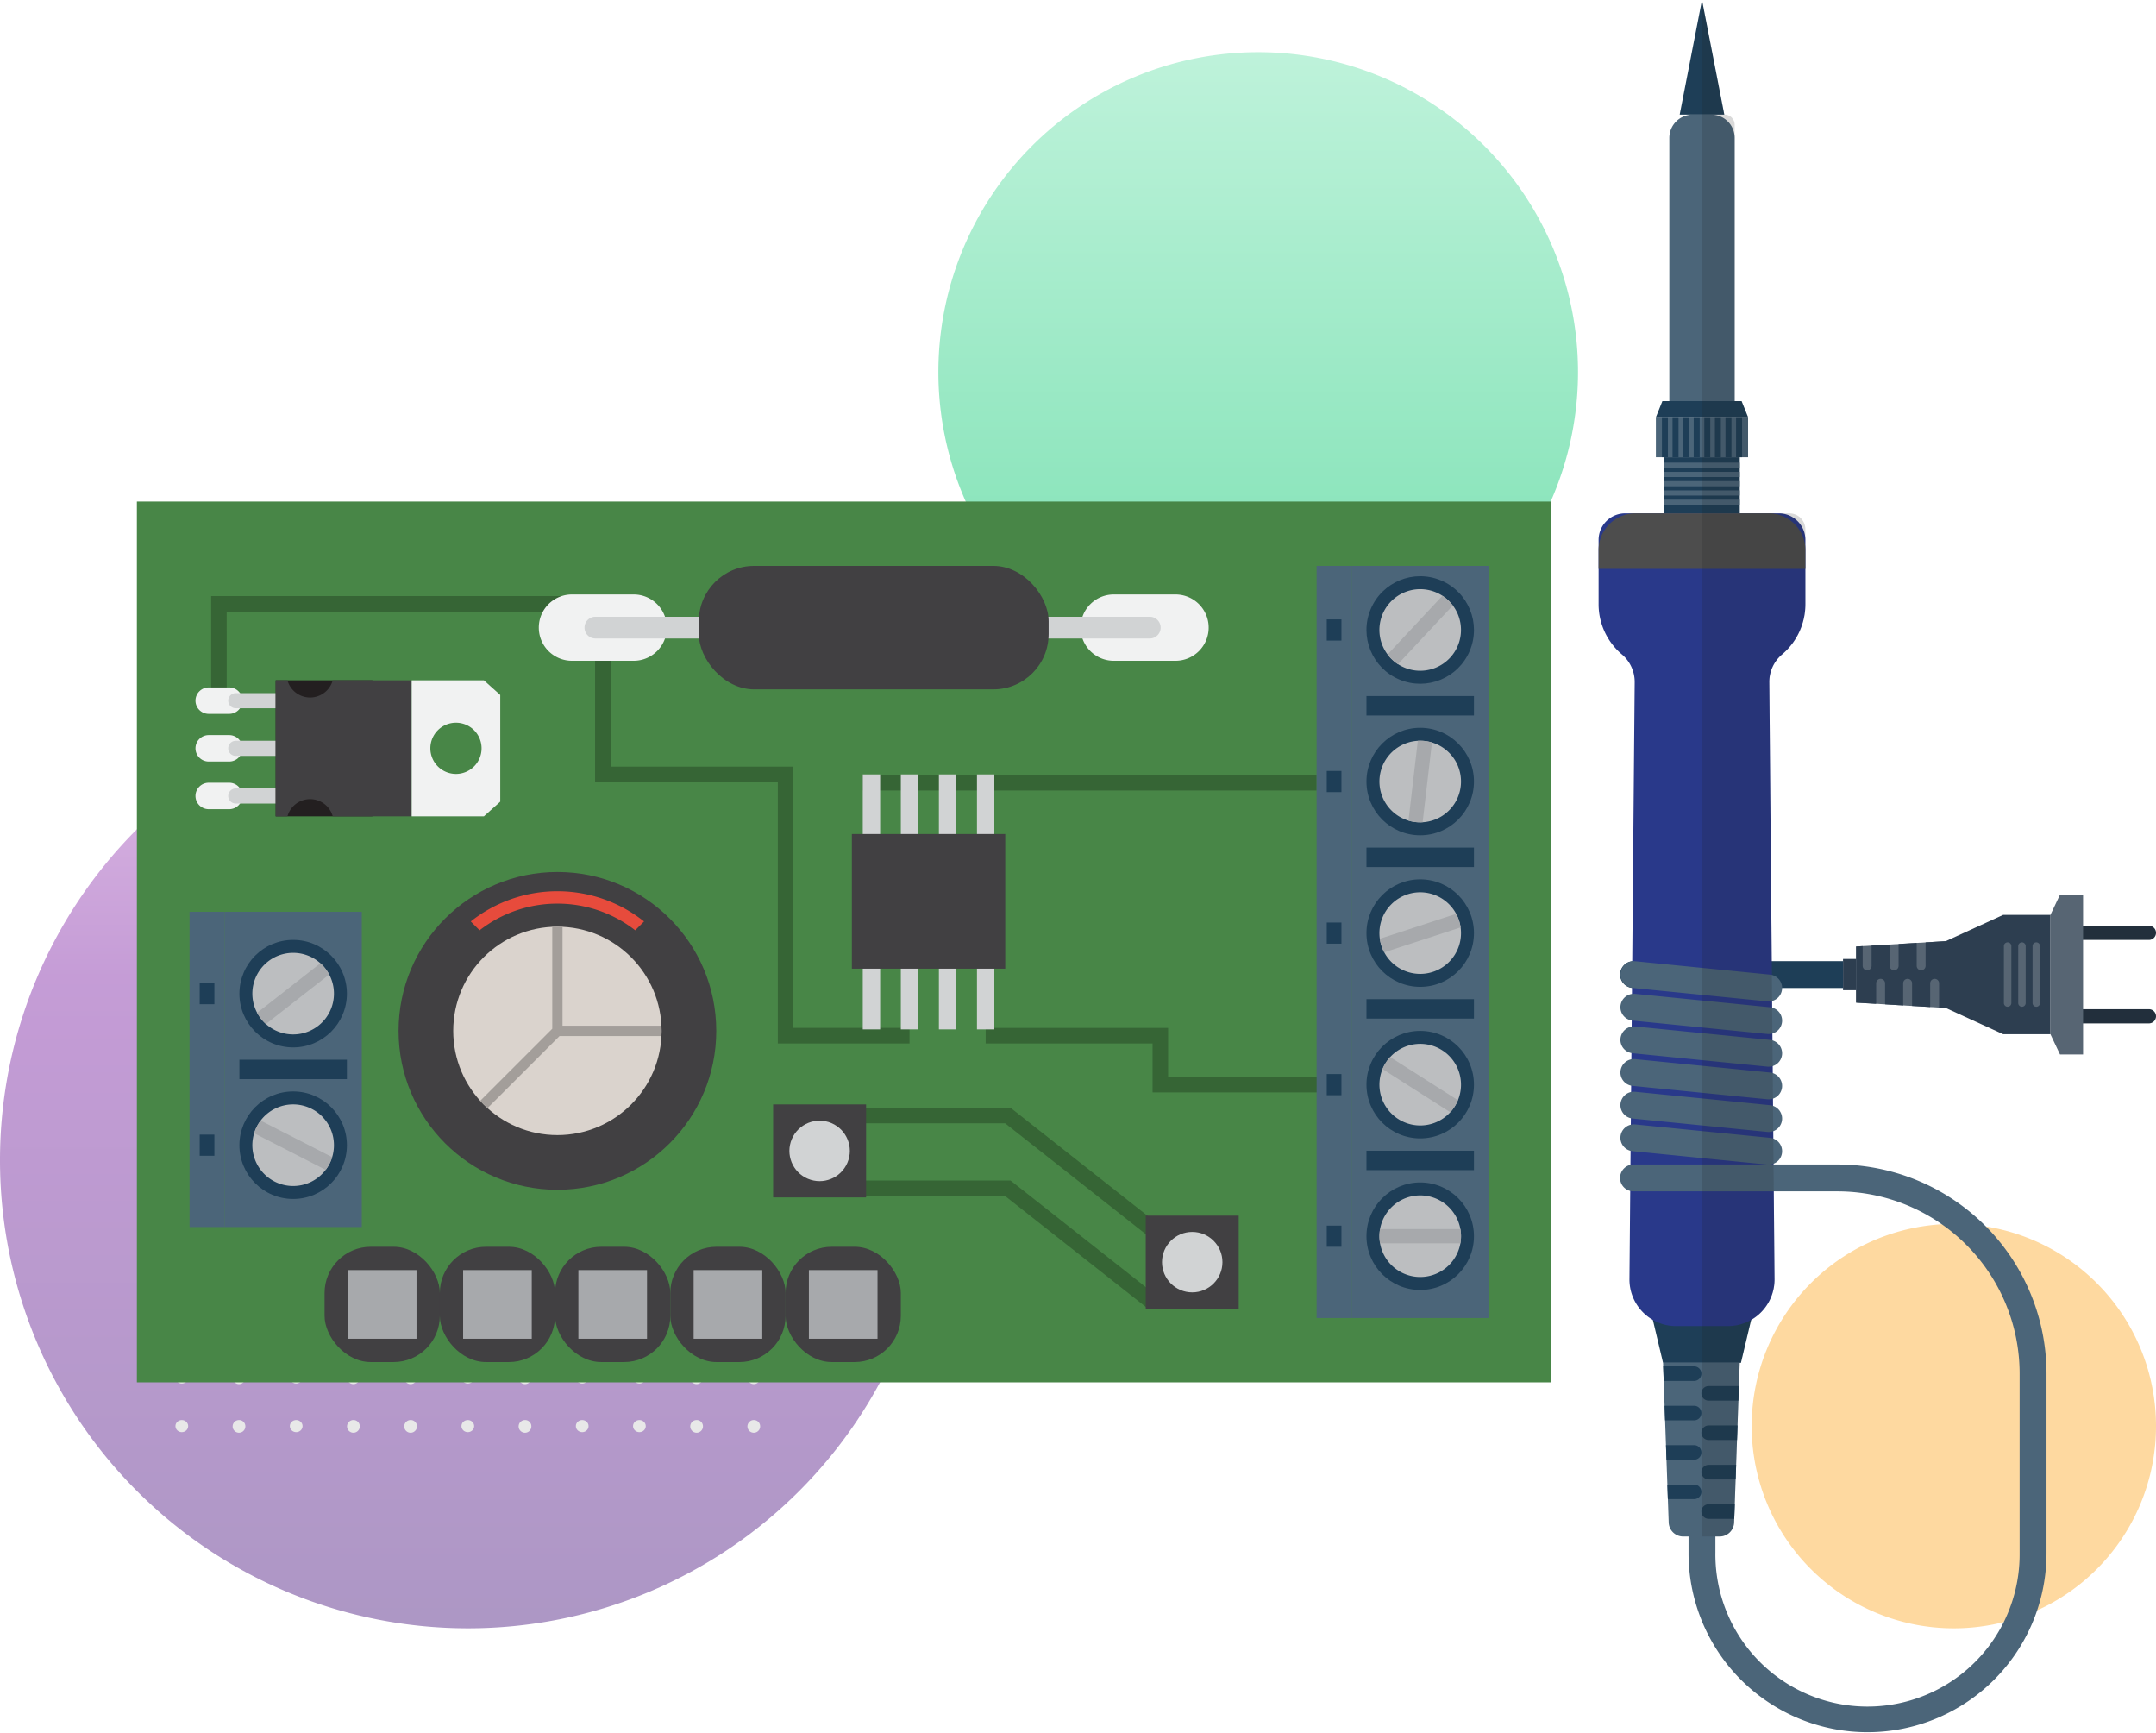<svg xmlns="http://www.w3.org/2000/svg" xmlns:xlink="http://www.w3.org/1999/xlink" width="315" height="253.188" viewBox="0 0 315 253.188">
  <defs>
    <linearGradient id="linear-gradient" x1="0.5" x2="0.5" y2="1" gradientUnits="objectBoundingBox">
      <stop offset="0" stop-color="#93eac2"/>
      <stop offset="1" stop-color="#20cb7d"/>
    </linearGradient>
    <linearGradient id="linear-gradient-2" x1="0.5" x2="0.5" y2="1" gradientUnits="objectBoundingBox">
      <stop offset="0" stop-color="#ba68c8"/>
      <stop offset="0.19" stop-color="#9139af"/>
      <stop offset="0.31" stop-color="#7b1fa2"/>
      <stop offset="1" stop-color="#45147b"/>
    </linearGradient>
  </defs>
  <g id="Grupo_172858" data-name="Grupo 172858" transform="translate(-265 -1011.3)">
    <g id="Grupo_148348" data-name="Grupo 148348" transform="translate(159 1039.784)">
      <path id="Trazado_145969" data-name="Trazado 145969" d="M46.727,0A46.727,46.727,0,1,1,0,46.727,46.727,46.727,0,0,1,46.727,0Z" transform="translate(243.1 -20.863)" opacity="0.6" fill="url(#linear-gradient)" style="mix-blend-mode: multiply;isolation: isolate"/>
      <path id="Trazado_145971" data-name="Trazado 145971" d="M29.537,0A29.537,29.537,0,1,1,0,29.537,29.537,29.537,0,0,1,29.537,0Z" transform="translate(361.926 150.286)" fill="#fda929" opacity="0.444" style="mix-blend-mode: multiply;isolation: isolate"/>
      <g id="Grupo_145732" data-name="Grupo 145732" transform="translate(106 72.591)">
        <path id="Trazado_145968" data-name="Trazado 145968" d="M68.384,0A68.384,68.384,0,1,1,0,68.384,68.384,68.384,0,0,1,68.384,0Z" transform="translate(0)" opacity="0.444" fill="url(#linear-gradient-2)" style="mix-blend-mode: multiply;isolation: isolate"/>
        <g id="Grupo_78276" data-name="Grupo 78276" transform="translate(25.633 28.196)">
          <g id="Grupo_53306" data-name="Grupo 53306" transform="translate(0)">
            <path id="Trazado_99200" data-name="Trazado 99200" d="M416.071,51.112a.93.93,0,1,1-.929-.888A.909.909,0,0,1,416.071,51.112Z" transform="translate(-414.214 -50.224)" fill="#e8e8e8"/>
            <path id="Trazado_99201" data-name="Trazado 99201" d="M424.517,51.112a.93.93,0,1,1-.928-.888A.909.909,0,0,1,424.517,51.112Z" transform="translate(-414.303 -50.224)" fill="#e8e8e8"/>
            <path id="Trazado_99202" data-name="Trazado 99202" d="M432.963,51.112a.93.93,0,1,1-.928-.888A.909.909,0,0,1,432.963,51.112Z" transform="translate(-414.392 -50.224)" fill="#e8e8e8"/>
            <path id="Trazado_99203" data-name="Trazado 99203" d="M441.41,51.112a.93.93,0,1,1-.929-.888A.909.909,0,0,1,441.41,51.112Z" transform="translate(-414.481 -50.224)" fill="#e8e8e8"/>
            <path id="Trazado_99204" data-name="Trazado 99204" d="M449.856,51.112a.93.93,0,1,1-.928-.888A.909.909,0,0,1,449.856,51.112Z" transform="translate(-414.571 -50.224)" fill="#e8e8e8"/>
            <path id="Trazado_99205" data-name="Trazado 99205" d="M458.3,51.112a.93.93,0,1,1-.928-.888A.909.909,0,0,1,458.3,51.112Z" transform="translate(-414.66 -50.224)" fill="#e8e8e8"/>
            <path id="Trazado_99206" data-name="Trazado 99206" d="M466.749,51.112a.93.93,0,1,1-.929-.888A.91.91,0,0,1,466.749,51.112Z" transform="translate(-414.749 -50.224)" fill="#e8e8e8"/>
            <path id="Trazado_99207" data-name="Trazado 99207" d="M475.2,51.112a.93.93,0,1,1-.928-.888A.909.909,0,0,1,475.2,51.112Z" transform="translate(-414.838 -50.224)" fill="#e8e8e8"/>
            <path id="Trazado_99208" data-name="Trazado 99208" d="M483.641,51.112a.93.93,0,1,1-.928-.888A.909.909,0,0,1,483.641,51.112Z" transform="translate(-414.927 -50.224)" fill="#e8e8e8"/>
            <path id="Trazado_99209" data-name="Trazado 99209" d="M492.088,51.112a.93.93,0,1,1-.929-.888A.91.91,0,0,1,492.088,51.112Z" transform="translate(-415.016 -50.224)" fill="#e8e8e8"/>
            <path id="Trazado_99210" data-name="Trazado 99210" d="M500.534,51.112a.93.93,0,1,1-.929-.888A.909.909,0,0,1,500.534,51.112Z" transform="translate(-415.106 -50.224)" fill="#e8e8e8"/>
          </g>
          <g id="Grupo_53307" data-name="Grupo 53307" transform="translate(0 7.104)">
            <path id="Trazado_99211" data-name="Trazado 99211" d="M416.071,58.62a.93.93,0,1,1-.929-.888A.909.909,0,0,1,416.071,58.62Z" transform="translate(-414.214 -57.732)" fill="#e8e8e8"/>
            <path id="Trazado_99212" data-name="Trazado 99212" d="M424.517,58.62a.93.93,0,1,1-.928-.888A.909.909,0,0,1,424.517,58.62Z" transform="translate(-414.303 -57.732)" fill="#e8e8e8"/>
            <path id="Trazado_99213" data-name="Trazado 99213" d="M432.963,58.62a.93.93,0,1,1-.928-.888A.909.909,0,0,1,432.963,58.62Z" transform="translate(-414.392 -57.732)" fill="#e8e8e8"/>
            <path id="Trazado_99214" data-name="Trazado 99214" d="M441.41,58.62a.93.93,0,1,1-.929-.888A.909.909,0,0,1,441.41,58.62Z" transform="translate(-414.481 -57.732)" fill="#e8e8e8"/>
            <path id="Trazado_99215" data-name="Trazado 99215" d="M449.856,58.62a.93.93,0,1,1-.928-.888A.909.909,0,0,1,449.856,58.62Z" transform="translate(-414.571 -57.732)" fill="#e8e8e8"/>
            <path id="Trazado_99216" data-name="Trazado 99216" d="M458.3,58.62a.93.93,0,1,1-.928-.888A.909.909,0,0,1,458.3,58.62Z" transform="translate(-414.66 -57.732)" fill="#e8e8e8"/>
            <path id="Trazado_99217" data-name="Trazado 99217" d="M466.749,58.62a.93.93,0,1,1-.929-.888A.91.91,0,0,1,466.749,58.62Z" transform="translate(-414.749 -57.732)" fill="#e8e8e8"/>
            <path id="Trazado_99218" data-name="Trazado 99218" d="M475.2,58.62a.93.93,0,1,1-.928-.888A.909.909,0,0,1,475.2,58.62Z" transform="translate(-414.838 -57.732)" fill="#e8e8e8"/>
            <path id="Trazado_99219" data-name="Trazado 99219" d="M483.641,58.62a.93.93,0,1,1-.928-.888A.909.909,0,0,1,483.641,58.62Z" transform="translate(-414.927 -57.732)" fill="#e8e8e8"/>
            <path id="Trazado_99220" data-name="Trazado 99220" d="M492.088,58.62a.93.93,0,1,1-.929-.888A.91.91,0,0,1,492.088,58.62Z" transform="translate(-415.016 -57.732)" fill="#e8e8e8"/>
            <path id="Trazado_99221" data-name="Trazado 99221" d="M500.534,58.62a.93.93,0,1,1-.929-.888A.909.909,0,0,1,500.534,58.62Z" transform="translate(-415.106 -57.732)" fill="#e8e8e8"/>
          </g>
          <g id="Grupo_53308" data-name="Grupo 53308" transform="translate(0 14.208)">
            <ellipse id="Elipse_3955" data-name="Elipse 3955" cx="0.929" cy="0.888" rx="0.929" ry="0.888" fill="#e8e8e8"/>
            <path id="Trazado_99222" data-name="Trazado 99222" d="M424.517,66.128a.93.93,0,1,1-.928-.888A.909.909,0,0,1,424.517,66.128Z" transform="translate(-414.303 -65.24)" fill="#e8e8e8"/>
            <ellipse id="Elipse_3956" data-name="Elipse 3956" cx="0.929" cy="0.888" rx="0.929" ry="0.888" transform="translate(16.714)" fill="#e8e8e8"/>
            <path id="Trazado_99223" data-name="Trazado 99223" d="M441.41,66.128a.93.93,0,1,1-.929-.888A.91.91,0,0,1,441.41,66.128Z" transform="translate(-414.481 -65.24)" fill="#e8e8e8"/>
            <path id="Trazado_99224" data-name="Trazado 99224" d="M449.856,66.128a.93.93,0,1,1-.928-.888A.909.909,0,0,1,449.856,66.128Z" transform="translate(-414.57 -65.24)" fill="#e8e8e8"/>
            <ellipse id="Elipse_3957" data-name="Elipse 3957" cx="0.929" cy="0.888" rx="0.929" ry="0.888" transform="translate(41.786)" fill="#e8e8e8"/>
            <path id="Trazado_99225" data-name="Trazado 99225" d="M466.749,66.128a.93.93,0,1,1-.929-.888A.91.91,0,0,1,466.749,66.128Z" transform="translate(-414.749 -65.24)" fill="#e8e8e8"/>
            <ellipse id="Elipse_3958" data-name="Elipse 3958" cx="0.929" cy="0.888" rx="0.929" ry="0.888" transform="translate(58.5)" fill="#e8e8e8"/>
            <ellipse id="Elipse_3959" data-name="Elipse 3959" cx="0.929" cy="0.888" rx="0.929" ry="0.888" transform="translate(66.857)" fill="#e8e8e8"/>
            <path id="Trazado_99226" data-name="Trazado 99226" d="M492.088,66.128a.93.93,0,1,1-.929-.888A.91.91,0,0,1,492.088,66.128Z" transform="translate(-415.016 -65.24)" fill="#e8e8e8"/>
            <path id="Trazado_99227" data-name="Trazado 99227" d="M500.534,66.128a.93.93,0,1,1-.929-.888A.91.91,0,0,1,500.534,66.128Z" transform="translate(-415.106 -65.24)" fill="#e8e8e8"/>
          </g>
          <g id="Grupo_53309" data-name="Grupo 53309" transform="translate(0 21.312)">
            <ellipse id="Elipse_3960" data-name="Elipse 3960" cx="0.929" cy="0.888" rx="0.929" ry="0.888" transform="translate(0 0)" fill="#e8e8e8"/>
            <path id="Trazado_99228" data-name="Trazado 99228" d="M424.517,73.636a.929.929,0,1,1-.928-.889A.908.908,0,0,1,424.517,73.636Z" transform="translate(-414.303 -72.747)" fill="#e8e8e8"/>
            <ellipse id="Elipse_3961" data-name="Elipse 3961" cx="0.929" cy="0.888" rx="0.929" ry="0.888" transform="translate(16.714 0)" fill="#e8e8e8"/>
            <path id="Trazado_99229" data-name="Trazado 99229" d="M441.41,73.636a.929.929,0,1,1-.929-.889A.909.909,0,0,1,441.41,73.636Z" transform="translate(-414.481 -72.747)" fill="#e8e8e8"/>
            <path id="Trazado_99230" data-name="Trazado 99230" d="M449.856,73.636a.93.93,0,1,1-.928-.889A.909.909,0,0,1,449.856,73.636Z" transform="translate(-414.57 -72.747)" fill="#e8e8e8"/>
            <ellipse id="Elipse_3962" data-name="Elipse 3962" cx="0.929" cy="0.888" rx="0.929" ry="0.888" transform="translate(41.786 0)" fill="#e8e8e8"/>
            <path id="Trazado_99231" data-name="Trazado 99231" d="M466.749,73.636a.93.93,0,1,1-.929-.889A.909.909,0,0,1,466.749,73.636Z" transform="translate(-414.749 -72.747)" fill="#e8e8e8"/>
            <ellipse id="Elipse_3963" data-name="Elipse 3963" cx="0.929" cy="0.888" rx="0.929" ry="0.888" transform="translate(58.5 0)" fill="#e8e8e8"/>
            <ellipse id="Elipse_3964" data-name="Elipse 3964" cx="0.929" cy="0.888" rx="0.929" ry="0.888" transform="translate(66.857 0)" fill="#e8e8e8"/>
            <path id="Trazado_99232" data-name="Trazado 99232" d="M492.088,73.636a.929.929,0,1,1-.929-.889A.909.909,0,0,1,492.088,73.636Z" transform="translate(-415.016 -72.747)" fill="#e8e8e8"/>
            <path id="Trazado_99233" data-name="Trazado 99233" d="M500.534,73.636a.929.929,0,1,1-.929-.889A.909.909,0,0,1,500.534,73.636Z" transform="translate(-415.106 -72.747)" fill="#e8e8e8"/>
          </g>
          <g id="Grupo_53310" data-name="Grupo 53310" transform="translate(0 28.416)">
            <path id="Trazado_99234" data-name="Trazado 99234" d="M416.071,81.144a.93.93,0,1,1-.929-.889A.909.909,0,0,1,416.071,81.144Z" transform="translate(-414.214 -80.255)" fill="#e8e8e8"/>
            <path id="Trazado_99235" data-name="Trazado 99235" d="M424.517,81.144a.929.929,0,1,1-.928-.889A.908.908,0,0,1,424.517,81.144Z" transform="translate(-414.303 -80.255)" fill="#e8e8e8"/>
            <path id="Trazado_99236" data-name="Trazado 99236" d="M432.963,81.144a.929.929,0,1,1-.928-.889A.909.909,0,0,1,432.963,81.144Z" transform="translate(-414.392 -80.255)" fill="#e8e8e8"/>
            <path id="Trazado_99237" data-name="Trazado 99237" d="M441.41,81.144a.929.929,0,1,1-.929-.889A.909.909,0,0,1,441.41,81.144Z" transform="translate(-414.481 -80.255)" fill="#e8e8e8"/>
            <path id="Trazado_99238" data-name="Trazado 99238" d="M449.856,81.144a.93.93,0,1,1-.928-.889A.909.909,0,0,1,449.856,81.144Z" transform="translate(-414.571 -80.255)" fill="#e8e8e8"/>
            <path id="Trazado_99239" data-name="Trazado 99239" d="M458.3,81.144a.929.929,0,1,1-.928-.889A.909.909,0,0,1,458.3,81.144Z" transform="translate(-414.66 -80.255)" fill="#e8e8e8"/>
            <path id="Trazado_99240" data-name="Trazado 99240" d="M466.749,81.144a.93.93,0,1,1-.929-.889A.909.909,0,0,1,466.749,81.144Z" transform="translate(-414.749 -80.255)" fill="#e8e8e8"/>
            <path id="Trazado_99241" data-name="Trazado 99241" d="M475.2,81.144a.93.93,0,1,1-.928-.889A.909.909,0,0,1,475.2,81.144Z" transform="translate(-414.838 -80.255)" fill="#e8e8e8"/>
            <path id="Trazado_99242" data-name="Trazado 99242" d="M483.641,81.144a.93.93,0,1,1-.928-.889A.909.909,0,0,1,483.641,81.144Z" transform="translate(-414.927 -80.255)" fill="#e8e8e8"/>
            <path id="Trazado_99243" data-name="Trazado 99243" d="M492.088,81.144a.929.929,0,1,1-.929-.889A.909.909,0,0,1,492.088,81.144Z" transform="translate(-415.016 -80.255)" fill="#e8e8e8"/>
            <path id="Trazado_99244" data-name="Trazado 99244" d="M500.534,81.144a.929.929,0,1,1-.929-.889A.909.909,0,0,1,500.534,81.144Z" transform="translate(-415.106 -80.255)" fill="#e8e8e8"/>
          </g>
          <g id="Grupo_53311" data-name="Grupo 53311" transform="translate(0 35.52)">
            <ellipse id="Elipse_3965" data-name="Elipse 3965" cx="0.929" cy="0.888" rx="0.929" ry="0.888" transform="translate(0 0)" fill="#e8e8e8"/>
            <path id="Trazado_99245" data-name="Trazado 99245" d="M424.517,88.652a.929.929,0,1,1-.928-.889A.908.908,0,0,1,424.517,88.652Z" transform="translate(-414.303 -87.763)" fill="#e8e8e8"/>
            <ellipse id="Elipse_3966" data-name="Elipse 3966" cx="0.929" cy="0.888" rx="0.929" ry="0.888" transform="translate(16.714 0)" fill="#e8e8e8"/>
            <path id="Trazado_99246" data-name="Trazado 99246" d="M441.41,88.652a.929.929,0,1,1-.929-.889A.909.909,0,0,1,441.41,88.652Z" transform="translate(-414.481 -87.763)" fill="#e8e8e8"/>
            <path id="Trazado_99247" data-name="Trazado 99247" d="M449.856,88.652a.93.93,0,1,1-.928-.889A.909.909,0,0,1,449.856,88.652Z" transform="translate(-414.57 -87.763)" fill="#e8e8e8"/>
            <ellipse id="Elipse_3967" data-name="Elipse 3967" cx="0.929" cy="0.888" rx="0.929" ry="0.888" transform="translate(41.786 0)" fill="#e8e8e8"/>
            <path id="Trazado_99248" data-name="Trazado 99248" d="M466.749,88.652a.93.93,0,1,1-.929-.889A.909.909,0,0,1,466.749,88.652Z" transform="translate(-414.749 -87.763)" fill="#e8e8e8"/>
            <ellipse id="Elipse_3968" data-name="Elipse 3968" cx="0.929" cy="0.888" rx="0.929" ry="0.888" transform="translate(58.5 0)" fill="#e8e8e8"/>
            <ellipse id="Elipse_3969" data-name="Elipse 3969" cx="0.929" cy="0.888" rx="0.929" ry="0.888" transform="translate(66.857 0)" fill="#e8e8e8"/>
            <path id="Trazado_99249" data-name="Trazado 99249" d="M492.088,88.652a.929.929,0,1,1-.929-.889A.909.909,0,0,1,492.088,88.652Z" transform="translate(-415.016 -87.763)" fill="#e8e8e8"/>
            <path id="Trazado_99250" data-name="Trazado 99250" d="M500.534,88.652a.929.929,0,1,1-.929-.889A.909.909,0,0,1,500.534,88.652Z" transform="translate(-415.106 -87.763)" fill="#e8e8e8"/>
          </g>
          <g id="Grupo_53312" data-name="Grupo 53312" transform="translate(0 42.625)">
            <ellipse id="Elipse_3970" data-name="Elipse 3970" cx="0.929" cy="0.888" rx="0.929" ry="0.888" fill="#e8e8e8"/>
            <path id="Trazado_99251" data-name="Trazado 99251" d="M424.517,96.159a.93.93,0,1,1-.928-.888A.909.909,0,0,1,424.517,96.159Z" transform="translate(-414.303 -95.271)" fill="#e8e8e8"/>
            <ellipse id="Elipse_3971" data-name="Elipse 3971" cx="0.929" cy="0.888" rx="0.929" ry="0.888" transform="translate(16.714)" fill="#e8e8e8"/>
            <path id="Trazado_99252" data-name="Trazado 99252" d="M441.41,96.159a.93.93,0,1,1-.929-.888A.909.909,0,0,1,441.41,96.159Z" transform="translate(-414.481 -95.271)" fill="#e8e8e8"/>
            <path id="Trazado_99253" data-name="Trazado 99253" d="M449.856,96.159a.93.93,0,1,1-.928-.888A.909.909,0,0,1,449.856,96.159Z" transform="translate(-414.57 -95.271)" fill="#e8e8e8"/>
            <ellipse id="Elipse_3972" data-name="Elipse 3972" cx="0.929" cy="0.888" rx="0.929" ry="0.888" transform="translate(41.786)" fill="#e8e8e8"/>
            <path id="Trazado_99254" data-name="Trazado 99254" d="M466.749,96.159a.93.93,0,1,1-.929-.888A.91.91,0,0,1,466.749,96.159Z" transform="translate(-414.749 -95.271)" fill="#e8e8e8"/>
            <ellipse id="Elipse_3973" data-name="Elipse 3973" cx="0.929" cy="0.888" rx="0.929" ry="0.888" transform="translate(58.5)" fill="#e8e8e8"/>
            <ellipse id="Elipse_3974" data-name="Elipse 3974" cx="0.929" cy="0.888" rx="0.929" ry="0.888" transform="translate(66.857)" fill="#e8e8e8"/>
            <path id="Trazado_99255" data-name="Trazado 99255" d="M492.088,96.159a.93.93,0,1,1-.929-.888A.91.91,0,0,1,492.088,96.159Z" transform="translate(-415.016 -95.271)" fill="#e8e8e8"/>
            <path id="Trazado_99256" data-name="Trazado 99256" d="M500.534,96.159a.93.93,0,1,1-.929-.888A.909.909,0,0,1,500.534,96.159Z" transform="translate(-415.106 -95.271)" fill="#e8e8e8"/>
          </g>
          <g id="Grupo_53313" data-name="Grupo 53313" transform="translate(0 49.729)">
            <path id="Trazado_99257" data-name="Trazado 99257" d="M416.071,103.667a.93.93,0,1,1-.929-.888A.909.909,0,0,1,416.071,103.667Z" transform="translate(-414.214 -102.779)" fill="#e8e8e8"/>
            <path id="Trazado_99258" data-name="Trazado 99258" d="M424.517,103.667a.93.93,0,1,1-.928-.888A.909.909,0,0,1,424.517,103.667Z" transform="translate(-414.303 -102.779)" fill="#e8e8e8"/>
            <path id="Trazado_99259" data-name="Trazado 99259" d="M432.963,103.667a.93.93,0,1,1-.928-.888A.909.909,0,0,1,432.963,103.667Z" transform="translate(-414.392 -102.779)" fill="#e8e8e8"/>
            <path id="Trazado_99260" data-name="Trazado 99260" d="M441.41,103.667a.93.93,0,1,1-.929-.888A.909.909,0,0,1,441.41,103.667Z" transform="translate(-414.481 -102.779)" fill="#e8e8e8"/>
            <path id="Trazado_99261" data-name="Trazado 99261" d="M449.856,103.667a.93.93,0,1,1-.928-.888A.909.909,0,0,1,449.856,103.667Z" transform="translate(-414.571 -102.779)" fill="#e8e8e8"/>
            <path id="Trazado_99262" data-name="Trazado 99262" d="M458.3,103.667a.93.93,0,1,1-.928-.888A.909.909,0,0,1,458.3,103.667Z" transform="translate(-414.66 -102.779)" fill="#e8e8e8"/>
            <path id="Trazado_99263" data-name="Trazado 99263" d="M466.749,103.667a.93.93,0,1,1-.929-.888A.91.91,0,0,1,466.749,103.667Z" transform="translate(-414.749 -102.779)" fill="#e8e8e8"/>
            <path id="Trazado_99264" data-name="Trazado 99264" d="M475.2,103.667a.93.93,0,1,1-.928-.888A.909.909,0,0,1,475.2,103.667Z" transform="translate(-414.838 -102.779)" fill="#e8e8e8"/>
            <path id="Trazado_99265" data-name="Trazado 99265" d="M483.641,103.667a.93.93,0,1,1-.928-.888A.909.909,0,0,1,483.641,103.667Z" transform="translate(-414.927 -102.779)" fill="#e8e8e8"/>
            <path id="Trazado_99266" data-name="Trazado 99266" d="M492.088,103.667a.93.93,0,1,1-.929-.888A.91.91,0,0,1,492.088,103.667Z" transform="translate(-415.016 -102.779)" fill="#e8e8e8"/>
            <path id="Trazado_99267" data-name="Trazado 99267" d="M500.534,103.667a.93.93,0,1,1-.929-.888A.909.909,0,0,1,500.534,103.667Z" transform="translate(-415.106 -102.779)" fill="#e8e8e8"/>
          </g>
          <g id="Grupo_53314" data-name="Grupo 53314" transform="translate(0 56.833)">
            <ellipse id="Elipse_3975" data-name="Elipse 3975" cx="0.929" cy="0.888" rx="0.929" ry="0.888" fill="#e8e8e8"/>
            <path id="Trazado_99268" data-name="Trazado 99268" d="M424.517,111.175a.93.93,0,1,1-.928-.888A.909.909,0,0,1,424.517,111.175Z" transform="translate(-414.303 -110.287)" fill="#e8e8e8"/>
            <ellipse id="Elipse_3976" data-name="Elipse 3976" cx="0.929" cy="0.888" rx="0.929" ry="0.888" transform="translate(16.714)" fill="#e8e8e8"/>
            <path id="Trazado_99269" data-name="Trazado 99269" d="M441.41,111.175a.93.93,0,1,1-.929-.888A.91.91,0,0,1,441.41,111.175Z" transform="translate(-414.481 -110.287)" fill="#e8e8e8"/>
            <path id="Trazado_99270" data-name="Trazado 99270" d="M449.856,111.175a.93.93,0,1,1-.928-.888A.909.909,0,0,1,449.856,111.175Z" transform="translate(-414.57 -110.287)" fill="#e8e8e8"/>
            <ellipse id="Elipse_3977" data-name="Elipse 3977" cx="0.929" cy="0.888" rx="0.929" ry="0.888" transform="translate(41.786)" fill="#e8e8e8"/>
            <path id="Trazado_99271" data-name="Trazado 99271" d="M466.749,111.175a.93.93,0,1,1-.929-.888A.91.91,0,0,1,466.749,111.175Z" transform="translate(-414.749 -110.287)" fill="#e8e8e8"/>
            <ellipse id="Elipse_3978" data-name="Elipse 3978" cx="0.929" cy="0.888" rx="0.929" ry="0.888" transform="translate(58.5)" fill="#e8e8e8"/>
            <ellipse id="Elipse_3979" data-name="Elipse 3979" cx="0.929" cy="0.888" rx="0.929" ry="0.888" transform="translate(66.857)" fill="#e8e8e8"/>
            <path id="Trazado_99272" data-name="Trazado 99272" d="M492.088,111.175a.93.93,0,1,1-.929-.888A.91.91,0,0,1,492.088,111.175Z" transform="translate(-415.016 -110.287)" fill="#e8e8e8"/>
            <path id="Trazado_99273" data-name="Trazado 99273" d="M500.534,111.175a.93.93,0,1,1-.929-.888A.91.91,0,0,1,500.534,111.175Z" transform="translate(-415.106 -110.287)" fill="#e8e8e8"/>
          </g>
          <g id="Grupo_53315" data-name="Grupo 53315" transform="translate(0 63.937)">
            <path id="Trazado_99274" data-name="Trazado 99274" d="M416.071,118.683a.93.93,0,1,1-.929-.889A.91.91,0,0,1,416.071,118.683Z" transform="translate(-414.214 -117.794)" fill="#e8e8e8"/>
            <path id="Trazado_99275" data-name="Trazado 99275" d="M424.517,118.683a.929.929,0,1,1-.928-.889A.909.909,0,0,1,424.517,118.683Z" transform="translate(-414.303 -117.794)" fill="#e8e8e8"/>
            <path id="Trazado_99276" data-name="Trazado 99276" d="M432.963,118.683a.929.929,0,1,1-.928-.889A.909.909,0,0,1,432.963,118.683Z" transform="translate(-414.392 -117.794)" fill="#e8e8e8"/>
            <path id="Trazado_99277" data-name="Trazado 99277" d="M441.41,118.683a.929.929,0,1,1-.929-.889A.91.91,0,0,1,441.41,118.683Z" transform="translate(-414.481 -117.794)" fill="#e8e8e8"/>
            <path id="Trazado_99278" data-name="Trazado 99278" d="M449.856,118.683a.93.93,0,1,1-.928-.889A.909.909,0,0,1,449.856,118.683Z" transform="translate(-414.571 -117.794)" fill="#e8e8e8"/>
            <path id="Trazado_99279" data-name="Trazado 99279" d="M458.3,118.683a.929.929,0,1,1-.928-.889A.909.909,0,0,1,458.3,118.683Z" transform="translate(-414.66 -117.794)" fill="#e8e8e8"/>
            <path id="Trazado_99280" data-name="Trazado 99280" d="M466.749,118.683a.93.93,0,1,1-.929-.889A.91.91,0,0,1,466.749,118.683Z" transform="translate(-414.749 -117.794)" fill="#e8e8e8"/>
            <path id="Trazado_99281" data-name="Trazado 99281" d="M475.2,118.683a.93.93,0,1,1-.928-.889A.909.909,0,0,1,475.2,118.683Z" transform="translate(-414.838 -117.794)" fill="#e8e8e8"/>
            <path id="Trazado_99282" data-name="Trazado 99282" d="M483.641,118.683a.93.93,0,1,1-.928-.889A.909.909,0,0,1,483.641,118.683Z" transform="translate(-414.927 -117.794)" fill="#e8e8e8"/>
            <path id="Trazado_99283" data-name="Trazado 99283" d="M492.088,118.683a.929.929,0,1,1-.929-.889A.91.91,0,0,1,492.088,118.683Z" transform="translate(-415.016 -117.794)" fill="#e8e8e8"/>
            <path id="Trazado_99284" data-name="Trazado 99284" d="M500.534,118.683a.929.929,0,1,1-.929-.889A.91.91,0,0,1,500.534,118.683Z" transform="translate(-415.106 -117.794)" fill="#e8e8e8"/>
          </g>
          <g id="Grupo_53316" data-name="Grupo 53316" transform="translate(0 71.041)">
            <ellipse id="Elipse_3980" data-name="Elipse 3980" cx="0.929" cy="0.888" rx="0.929" ry="0.888" transform="translate(0 0)" fill="#e8e8e8"/>
            <path id="Trazado_99285" data-name="Trazado 99285" d="M424.517,126.191a.929.929,0,1,1-.928-.889A.909.909,0,0,1,424.517,126.191Z" transform="translate(-414.303 -125.302)" fill="#e8e8e8"/>
            <ellipse id="Elipse_3981" data-name="Elipse 3981" cx="0.929" cy="0.888" rx="0.929" ry="0.888" transform="translate(16.714 0)" fill="#e8e8e8"/>
            <path id="Trazado_99286" data-name="Trazado 99286" d="M441.41,126.191a.929.929,0,1,1-.929-.889A.909.909,0,0,1,441.41,126.191Z" transform="translate(-414.481 -125.302)" fill="#e8e8e8"/>
            <path id="Trazado_99287" data-name="Trazado 99287" d="M449.856,126.191a.93.93,0,1,1-.928-.889A.909.909,0,0,1,449.856,126.191Z" transform="translate(-414.57 -125.302)" fill="#e8e8e8"/>
            <ellipse id="Elipse_3982" data-name="Elipse 3982" cx="0.929" cy="0.888" rx="0.929" ry="0.888" transform="translate(41.786 0)" fill="#e8e8e8"/>
            <path id="Trazado_99288" data-name="Trazado 99288" d="M466.749,126.191a.93.93,0,1,1-.929-.889A.909.909,0,0,1,466.749,126.191Z" transform="translate(-414.749 -125.302)" fill="#e8e8e8"/>
            <ellipse id="Elipse_3983" data-name="Elipse 3983" cx="0.929" cy="0.888" rx="0.929" ry="0.888" transform="translate(58.5 0)" fill="#e8e8e8"/>
            <ellipse id="Elipse_3984" data-name="Elipse 3984" cx="0.929" cy="0.888" rx="0.929" ry="0.888" transform="translate(66.857 0)" fill="#e8e8e8"/>
            <path id="Trazado_99289" data-name="Trazado 99289" d="M492.088,126.191a.929.929,0,1,1-.929-.889A.909.909,0,0,1,492.088,126.191Z" transform="translate(-415.016 -125.302)" fill="#e8e8e8"/>
            <path id="Trazado_99290" data-name="Trazado 99290" d="M500.534,126.191a.929.929,0,1,1-.929-.889A.909.909,0,0,1,500.534,126.191Z" transform="translate(-415.106 -125.302)" fill="#e8e8e8"/>
          </g>
          <g id="Grupo_53317" data-name="Grupo 53317" transform="translate(0 78.146)">
            <ellipse id="Elipse_3985" data-name="Elipse 3985" cx="0.929" cy="0.888" rx="0.929" ry="0.888" transform="translate(0 0)" fill="#e8e8e8"/>
            <path id="Trazado_99291" data-name="Trazado 99291" d="M424.517,133.7a.929.929,0,1,1-.928-.889A.908.908,0,0,1,424.517,133.7Z" transform="translate(-414.303 -132.81)" fill="#e8e8e8"/>
            <ellipse id="Elipse_3986" data-name="Elipse 3986" cx="0.929" cy="0.888" rx="0.929" ry="0.888" transform="translate(16.714 0)" fill="#e8e8e8"/>
            <path id="Trazado_99292" data-name="Trazado 99292" d="M441.41,133.7a.929.929,0,1,1-.929-.889A.909.909,0,0,1,441.41,133.7Z" transform="translate(-414.481 -132.81)" fill="#e8e8e8"/>
            <path id="Trazado_99293" data-name="Trazado 99293" d="M449.856,133.7a.93.93,0,1,1-.928-.889A.909.909,0,0,1,449.856,133.7Z" transform="translate(-414.57 -132.81)" fill="#e8e8e8"/>
            <ellipse id="Elipse_3987" data-name="Elipse 3987" cx="0.929" cy="0.888" rx="0.929" ry="0.888" transform="translate(41.786 0)" fill="#e8e8e8"/>
            <path id="Trazado_99294" data-name="Trazado 99294" d="M466.749,133.7a.93.93,0,1,1-.929-.889A.909.909,0,0,1,466.749,133.7Z" transform="translate(-414.749 -132.81)" fill="#e8e8e8"/>
            <ellipse id="Elipse_3988" data-name="Elipse 3988" cx="0.929" cy="0.888" rx="0.929" ry="0.888" transform="translate(58.5 0)" fill="#e8e8e8"/>
            <ellipse id="Elipse_3989" data-name="Elipse 3989" cx="0.929" cy="0.888" rx="0.929" ry="0.888" transform="translate(66.857 0)" fill="#e8e8e8"/>
            <path id="Trazado_99295" data-name="Trazado 99295" d="M492.088,133.7a.929.929,0,1,1-.929-.889A.909.909,0,0,1,492.088,133.7Z" transform="translate(-415.016 -132.81)" fill="#e8e8e8"/>
            <path id="Trazado_99296" data-name="Trazado 99296" d="M500.534,133.7a.929.929,0,1,1-.929-.889A.909.909,0,0,1,500.534,133.7Z" transform="translate(-415.106 -132.81)" fill="#e8e8e8"/>
          </g>
        </g>
      </g>
    </g>
    <g id="Grupo_159344" data-name="Grupo 159344" transform="translate(39.28 442.99)">
      <g id="Grupo_159327" data-name="Grupo 159327" transform="translate(245.719 641.568)">
        <rect id="Rectángulo_295867" data-name="Rectángulo 295867" width="206.61" height="128.658" transform="translate(0 0)" fill="#488647"/>
        <g id="Grupo_159295" data-name="Grupo 159295" transform="translate(7.696 59.929)">
          <rect id="Rectángulo_295868" data-name="Rectángulo 295868" width="20.056" height="46.042" transform="translate(5.108)" fill="#4b6579"/>
          <rect id="Rectángulo_295869" data-name="Rectángulo 295869" width="5.108" height="46.042" fill="#4b6579"/>
          <rect id="Rectángulo_295870" data-name="Rectángulo 295870" width="15.704" height="2.838" transform="translate(7.285 21.602)" fill="#1e3e57"/>
          <circle id="Elipse_6375" data-name="Elipse 6375" cx="7.852" cy="7.852" r="7.852" transform="translate(7.285 4.101)" fill="#1e3e57"/>
          <circle id="Elipse_6376" data-name="Elipse 6376" cx="7.852" cy="7.852" r="7.852" transform="translate(7.285 26.237)" fill="#1e3e57"/>
          <g id="Grupo_159293" data-name="Grupo 159293" transform="translate(9.18 5.996)">
            <path id="Trazado_267969" data-name="Trazado 267969" d="M295.211,890.933a5.857,5.857,0,0,1,.57.876,5.961,5.961,0,0,1-9.245,7.232,6.029,6.029,0,0,1-1.283-1.639,5.961,5.961,0,0,1,9.246-7.233A5.908,5.908,0,0,1,295.211,890.933Z" transform="translate(-284.56 -888.649)" fill="#bcbec0"/>
            <path id="Trazado_267970" data-name="Trazado 267970" d="M296.112,892.912a5.86,5.86,0,0,1,.57.876l-9.245,7.233a6.033,6.033,0,0,1-1.283-1.639l9.245-7.233A5.905,5.905,0,0,1,296.112,892.912Z" transform="translate(-285.461 -890.628)" fill="#a7a9ac"/>
          </g>
          <g id="Grupo_159294" data-name="Grupo 159294" transform="translate(9.178 28.131)">
            <path id="Trazado_267971" data-name="Trazado 267971" d="M295.82,948.266a5.872,5.872,0,0,1-.555.885,5.961,5.961,0,0,1-10.451-5.345,6.024,6.024,0,0,1,.948-1.853,5.961,5.961,0,0,1,10.451,5.345A5.844,5.844,0,0,1,295.82,948.266Z" transform="translate(-284.556 -939.594)" fill="#bcbec0"/>
            <path id="Trazado_267972" data-name="Trazado 267972" d="M296.158,951.337a5.867,5.867,0,0,1-.555.885l-10.451-5.345a6.024,6.024,0,0,1,.948-1.853l10.451,5.345A5.846,5.846,0,0,1,296.158,951.337Z" transform="translate(-284.893 -942.665)" fill="#a7a9ac"/>
          </g>
          <rect id="Rectángulo_295871" data-name="Rectángulo 295871" width="2.144" height="3.09" transform="translate(1.482 32.544)" fill="#1e3e57"/>
          <rect id="Rectángulo_295872" data-name="Rectángulo 295872" width="2.144" height="3.09" transform="translate(1.482 10.407)" fill="#1e3e57"/>
        </g>
        <g id="Grupo_159296" data-name="Grupo 159296" transform="translate(38.232 54.112)">
          <circle id="Elipse_6377" data-name="Elipse 6377" cx="23.209" cy="23.209" r="23.209" fill="#414042"/>
          <path id="Trazado_267973" data-name="Trazado 267973" d="M370.653,869.742a18.474,18.474,0,0,1,11.367,3.894l1.29-1.29a20.356,20.356,0,0,0-25.316,0l1.29,1.29A18.458,18.458,0,0,1,370.653,869.742Z" transform="translate(-347.444 -865.122)" fill="#e74b3c"/>
          <circle id="Elipse_6378" data-name="Elipse 6378" cx="15.221" cy="15.221" r="15.221" transform="translate(7.987 7.987)" fill="#dad3cd"/>
          <path id="Trazado_267974" data-name="Trazado 267974" d="M387.643,895.829H372.758l-10.526,10.527c-.188-.166-.369-.339-.548-.518s-.352-.36-.518-.548l10.527-10.526,0-14.883a13.6,13.6,0,0,1,1.5,0l0,14.439h14.442A14.814,14.814,0,0,1,387.643,895.829Z" transform="translate(-349.238 -871.866)" fill="#a39e9a"/>
        </g>
        <g id="Grupo_159297" data-name="Grupo 159297" transform="translate(27.421 108.855)">
          <rect id="Rectángulo_295873" data-name="Rectángulo 295873" width="16.839" height="16.839" rx="6.75" fill="#414042"/>
          <rect id="Rectángulo_295874" data-name="Rectángulo 295874" width="10.028" height="10.028" transform="translate(13.433 3.406) rotate(90)" fill="#a7a9ac"/>
        </g>
        <g id="Grupo_159298" data-name="Grupo 159298" transform="translate(44.26 108.855)">
          <rect id="Rectángulo_295875" data-name="Rectángulo 295875" width="16.839" height="16.839" rx="6.75" fill="#414042"/>
          <rect id="Rectángulo_295876" data-name="Rectángulo 295876" width="10.028" height="10.028" transform="translate(13.433 3.406) rotate(90)" fill="#a7a9ac"/>
        </g>
        <g id="Grupo_159299" data-name="Grupo 159299" transform="translate(61.099 108.855)">
          <rect id="Rectángulo_295877" data-name="Rectángulo 295877" width="16.839" height="16.839" rx="6.75" fill="#414042"/>
          <rect id="Rectángulo_295878" data-name="Rectángulo 295878" width="10.028" height="10.028" transform="translate(13.433 3.406) rotate(90)" fill="#a7a9ac"/>
        </g>
        <g id="Grupo_159300" data-name="Grupo 159300" transform="translate(77.938 108.855)">
          <rect id="Rectángulo_295879" data-name="Rectángulo 295879" width="16.839" height="16.839" rx="6.75" fill="#414042"/>
          <rect id="Rectángulo_295880" data-name="Rectángulo 295880" width="10.028" height="10.028" transform="translate(13.433 3.406) rotate(90)" fill="#a7a9ac"/>
        </g>
        <g id="Grupo_159301" data-name="Grupo 159301" transform="translate(94.777 108.855)">
          <rect id="Rectángulo_295881" data-name="Rectángulo 295881" width="16.839" height="16.839" rx="6.75" fill="#414042"/>
          <rect id="Rectángulo_295882" data-name="Rectángulo 295882" width="10.028" height="10.028" transform="translate(13.433 3.406) rotate(90)" fill="#a7a9ac"/>
        </g>
        <g id="Grupo_159309" data-name="Grupo 159309" transform="translate(92.957 88.06)">
          <g id="Grupo_159304" data-name="Grupo 159304" transform="translate(11.964 0.487)">
            <g id="Grupo_159303" data-name="Grupo 159303">
              <g id="Grupo_159302" data-name="Grupo 159302">
                <path id="Trazado_267975" data-name="Trazado 267975" d="M487.2,942.984v-2.27h22.72l21.89,17.252-1.406,1.783-21.271-16.765Z" transform="translate(-487.202 -940.713)" fill="#366535"/>
              </g>
            </g>
          </g>
          <g id="Grupo_159308" data-name="Grupo 159308" transform="translate(0)">
            <g id="Grupo_159305" data-name="Grupo 159305" transform="translate(11.964 11.114)">
              <path id="Trazado_267976" data-name="Trazado 267976" d="M530.654,983.89H530l-.322-.254-20.544-16.192H487.2v-2.271h22.72l19.757,15.571,2.134,1.68Z" transform="translate(-487.202 -965.174)" fill="#366535"/>
            </g>
            <g id="Grupo_159306" data-name="Grupo 159306" transform="translate(54.441 16.248)">
              <rect id="Rectángulo_295883" data-name="Rectángulo 295883" width="13.584" height="13.584" transform="translate(13.584 0) rotate(90)" fill="#414042"/>
              <circle id="Elipse_6379" data-name="Elipse 6379" cx="4.415" cy="4.415" r="4.415" transform="translate(2.377 2.377)" fill="#d1d3d4"/>
            </g>
            <g id="Grupo_159307" data-name="Grupo 159307">
              <rect id="Rectángulo_295884" data-name="Rectángulo 295884" width="13.584" height="13.584" transform="translate(13.584 0) rotate(90)" fill="#414042"/>
              <circle id="Elipse_6380" data-name="Elipse 6380" cx="4.415" cy="4.415" r="4.415" transform="translate(1.003 9.131) rotate(-67)" fill="#d1d3d4"/>
            </g>
          </g>
        </g>
        <g id="Grupo_159311" data-name="Grupo 159311" transform="translate(106.054 39.939)">
          <g id="Grupo_159310" data-name="Grupo 159310">
            <rect id="Rectángulo_295885" data-name="Rectángulo 295885" width="66.31" height="2.27" fill="#366535"/>
          </g>
        </g>
        <g id="Grupo_159312" data-name="Grupo 159312" transform="translate(66.94 18.416)">
          <path id="Trazado_267977" data-name="Trazado 267977" d="M445.731,840.047H426.487V801.882h-26.7V779.3h2.27v20.308h26.7v38.165h16.973Z" transform="translate(-399.785 -779.304)" fill="#366535"/>
        </g>
        <g id="Grupo_159313" data-name="Grupo 159313" transform="translate(10.854 13.812)">
          <path id="Trazado_267978" data-name="Trazado 267978" d="M272.972,782.877H270.7V768.708h57.22v2.27h-54.95Z" transform="translate(-270.702 -768.708)" fill="#366535"/>
        </g>
        <g id="Grupo_159314" data-name="Grupo 159314" transform="translate(124.01 76.889)">
          <path id="Trazado_267979" data-name="Trazado 267979" d="M582.044,923.3H555.52v-7.149H531.135v-2.27h26.656v7.149h24.253Z" transform="translate(-531.135 -913.883)" fill="#366535"/>
        </g>
        <g id="Grupo_159320" data-name="Grupo 159320" transform="translate(172.364 8.484)">
          <rect id="Rectángulo_295886" data-name="Rectángulo 295886" width="20.056" height="109.864" transform="translate(5.108 0.913)" fill="#4b6579"/>
          <rect id="Rectángulo_295887" data-name="Rectángulo 295887" width="5.108" height="109.864" transform="translate(5.108 110.777) rotate(180)" fill="#4b6579"/>
          <rect id="Rectángulo_295888" data-name="Rectángulo 295888" width="15.704" height="2.838" transform="translate(7.284 19.928)" fill="#1e3e57"/>
          <rect id="Rectángulo_295889" data-name="Rectángulo 295889" width="15.704" height="2.838" transform="translate(7.284 42.065)" fill="#1e3e57"/>
          <rect id="Rectángulo_295890" data-name="Rectángulo 295890" width="15.704" height="2.838" transform="translate(7.284 64.201)" fill="#1e3e57"/>
          <rect id="Rectángulo_295891" data-name="Rectángulo 295891" width="15.704" height="2.838" transform="translate(7.284 86.338)" fill="#1e3e57"/>
          <circle id="Elipse_6381" data-name="Elipse 6381" cx="7.852" cy="7.852" r="7.852" transform="translate(4.858 14.481) rotate(-67.236)" fill="#1e3e57"/>
          <circle id="Elipse_6382" data-name="Elipse 6382" cx="7.852" cy="7.852" r="7.852" transform="translate(7.284 24.563)" fill="#1e3e57"/>
          <circle id="Elipse_6383" data-name="Elipse 6383" cx="7.852" cy="7.852" r="7.852" transform="translate(7.284 46.7)" fill="#1e3e57"/>
          <circle id="Elipse_6384" data-name="Elipse 6384" cx="7.852" cy="7.852" r="7.852" transform="translate(7.284 68.837)" fill="#1e3e57"/>
          <circle id="Elipse_6385" data-name="Elipse 6385" cx="7.852" cy="7.852" r="7.852" transform="translate(7.284 90.974)" fill="#1e3e57"/>
          <g id="Grupo_159315" data-name="Grupo 159315" transform="translate(9.18 4.322)">
            <path id="Trazado_267980" data-name="Trazado 267980" d="M665.44,776.7a5.88,5.88,0,0,1-.7-.777,5.961,5.961,0,0,1,8.018-8.574,5.994,5.994,0,0,1,1.52,1.422,5.961,5.961,0,0,1-8.017,8.573A5.846,5.846,0,0,1,665.44,776.7Z" transform="translate(-663.554 -766.394)" fill="#bcbec0"/>
            <path id="Trazado_267981" data-name="Trazado 267981" d="M666.985,777.951a5.88,5.88,0,0,1-.7-.777L674.3,768.6a5.991,5.991,0,0,1,1.52,1.422l-8.017,8.573A5.858,5.858,0,0,1,666.985,777.951Z" transform="translate(-665.1 -767.641)" fill="#a7a9ac"/>
          </g>
          <g id="Grupo_159316" data-name="Grupo 159316" transform="translate(9.176 26.454)">
            <path id="Trazado_267982" data-name="Trazado 267982" d="M668.813,829.213A5.889,5.889,0,0,1,667.79,829a5.961,5.961,0,0,1,1.363-11.659,6,6,0,0,1,2.067.242,5.961,5.961,0,0,1-1.363,11.659A5.863,5.863,0,0,1,668.813,829.213Z" transform="translate(-663.545 -817.332)" fill="#bcbec0"/>
            <path id="Trazado_267983" data-name="Trazado 267983" d="M674.339,829.213a5.89,5.89,0,0,1-1.023-.211l1.363-11.659a6,6,0,0,1,2.067.242l-1.363,11.659A5.863,5.863,0,0,1,674.339,829.213Z" transform="translate(-669.07 -817.332)" fill="#a7a9ac"/>
          </g>
          <g id="Grupo_159317" data-name="Grupo 159317" transform="translate(9.176 48.592)">
            <path id="Trazado_267984" data-name="Trazado 267984" d="M675.171,872.394a5.874,5.874,0,0,1,.236,1.018,5.961,5.961,0,0,1-11.159,3.641,6,6,0,0,1-.646-1.979,5.961,5.961,0,0,1,11.159-3.641A5.883,5.883,0,0,1,675.171,872.394Z" transform="translate(-663.545 -868.283)" fill="#bcbec0"/>
            <path id="Trazado_267985" data-name="Trazado 267985" d="M675.246,876.494a5.876,5.876,0,0,1,.236,1.018l-11.159,3.641a6,6,0,0,1-.646-1.979l11.159-3.641A5.88,5.88,0,0,1,675.246,876.494Z" transform="translate(-663.62 -872.383)" fill="#a7a9ac"/>
          </g>
          <g id="Grupo_159318" data-name="Grupo 159318" transform="translate(9.179 70.731)">
            <path id="Trazado_267986" data-name="Trazado 267986" d="M674.536,928.4a5.877,5.877,0,0,1-.636.829,5.961,5.961,0,0,1-9.9-6.305,5.839,5.839,0,0,1,.482-.927,5.9,5.9,0,0,1,.636-.829,5.96,5.96,0,0,1,9.418,7.232Z" transform="translate(-663.552 -919.238)" fill="#bcbec0"/>
            <path id="Trazado_267987" data-name="Trazado 267987" d="M675.119,930.905a5.891,5.891,0,0,1-.636.829l-9.9-6.305a5.846,5.846,0,0,1,.482-.927,5.907,5.907,0,0,1,.636-.829l9.9,6.306A5.92,5.92,0,0,1,675.119,930.905Z" transform="translate(-664.135 -921.746)" fill="#a7a9ac"/>
          </g>
          <g id="Grupo_159319" data-name="Grupo 159319" transform="translate(9.177 92.866)">
            <path id="Trazado_267988" data-name="Trazado 267988" d="M675.466,976.142a5.893,5.893,0,0,1-.091,1.041,5.961,5.961,0,0,1-11.738,0,6.007,6.007,0,0,1,0-2.081,5.961,5.961,0,0,1,11.738,0A5.891,5.891,0,0,1,675.466,976.142Z" transform="translate(-663.546 -970.182)" fill="#bcbec0"/>
            <path id="Trazado_267989" data-name="Trazado 267989" d="M675.466,982.545a5.9,5.9,0,0,1-.091,1.041H663.637a6.007,6.007,0,0,1,0-2.081h11.738A5.89,5.89,0,0,1,675.466,982.545Z" transform="translate(-663.546 -976.585)" fill="#a7a9ac"/>
          </g>
          <rect id="Rectángulo_295892" data-name="Rectángulo 295892" width="2.144" height="3.09" transform="translate(1.482 97.28)" fill="#1e3e57"/>
          <rect id="Rectángulo_295893" data-name="Rectángulo 295893" width="2.144" height="3.09" transform="translate(1.482 75.144)" fill="#1e3e57"/>
          <rect id="Rectángulo_295894" data-name="Rectángulo 295894" width="2.144" height="3.09" transform="translate(1.482 53.007)" fill="#1e3e57"/>
          <rect id="Rectángulo_295895" data-name="Rectángulo 295895" width="2.144" height="3.09" transform="translate(1.482 30.87)" fill="#1e3e57"/>
          <rect id="Rectángulo_295896" data-name="Rectángulo 295896" width="2.144" height="3.09" transform="translate(1.482 8.733)" fill="#1e3e57"/>
        </g>
        <g id="Grupo_159322" data-name="Grupo 159322" transform="translate(58.722 9.397)">
          <g id="Grupo_159321" data-name="Grupo 159321" transform="translate(0 4.175)">
            <path id="Trazado_267990" data-name="Trazado 267990" d="M394.733,777.844h-9.019A4.844,4.844,0,0,1,380.871,773h0a4.843,4.843,0,0,1,4.844-4.843h9.019A4.843,4.843,0,0,1,399.577,773h0A4.843,4.843,0,0,1,394.733,777.844Z" transform="translate(-380.871 -768.157)" fill="#f1f2f2"/>
            <path id="Trazado_267991" data-name="Trazado 267991" d="M576.934,777.844h-9.019A4.843,4.843,0,0,1,563.072,773h0a4.843,4.843,0,0,1,4.843-4.843h9.019A4.843,4.843,0,0,1,581.778,773h0A4.844,4.844,0,0,1,576.934,777.844Z" transform="translate(-483.908 -768.157)" fill="#f1f2f2"/>
          </g>
          <path id="Trazado_267992" data-name="Trazado 267992" d="M416.956,778.826H397.834a1.587,1.587,0,0,1-1.587-1.587h0a1.587,1.587,0,0,1,1.587-1.587h19.123Z" transform="translate(-389.566 -768.22)" fill="#d1d3d4"/>
          <path id="Trazado_267993" data-name="Trazado 267993" d="M561.438,778.826H542.315v-3.174h19.123a1.587,1.587,0,0,1,1.586,1.587h0A1.587,1.587,0,0,1,561.438,778.826Z" transform="translate(-472.17 -768.22)" fill="#d1d3d4"/>
          <rect id="Rectángulo_295897" data-name="Rectángulo 295897" width="51.106" height="18.037" rx="8.072" transform="translate(23.382)" fill="#414042"/>
        </g>
        <g id="Grupo_159325" data-name="Grupo 159325" transform="translate(104.462 39.859)">
          <g id="Grupo_159323" data-name="Grupo 159323" transform="translate(1.592 27.206)">
            <rect id="Rectángulo_295898" data-name="Rectángulo 295898" width="2.539" height="10.036" fill="#d1d3d4"/>
            <rect id="Rectángulo_295899" data-name="Rectángulo 295899" width="2.539" height="10.036" transform="translate(5.562)" fill="#d1d3d4"/>
            <rect id="Rectángulo_295900" data-name="Rectángulo 295900" width="2.539" height="10.036" transform="translate(11.124)" fill="#d1d3d4"/>
            <rect id="Rectángulo_295901" data-name="Rectángulo 295901" width="2.539" height="10.036" transform="translate(16.686)" fill="#d1d3d4"/>
          </g>
          <g id="Grupo_159324" data-name="Grupo 159324" transform="translate(1.592)">
            <rect id="Rectángulo_295902" data-name="Rectángulo 295902" width="2.539" height="10.036" fill="#d1d3d4"/>
            <rect id="Rectángulo_295903" data-name="Rectángulo 295903" width="2.539" height="10.036" transform="translate(5.562)" fill="#d1d3d4"/>
            <rect id="Rectángulo_295904" data-name="Rectángulo 295904" width="2.539" height="10.036" transform="translate(11.124)" fill="#d1d3d4"/>
            <rect id="Rectángulo_295905" data-name="Rectángulo 295905" width="2.539" height="10.036" transform="translate(16.686)" fill="#d1d3d4"/>
          </g>
          <rect id="Rectángulo_295906" data-name="Rectángulo 295906" width="22.409" height="19.669" transform="translate(0 8.706)" fill="#414042"/>
        </g>
        <g id="Grupo_159326" data-name="Grupo 159326" transform="translate(8.563 26.11)">
          <path id="Trazado_267994" data-name="Trazado 267994" d="M265.427,801.345h0a1.932,1.932,0,0,1,1.932-1.932h2.99a1.932,1.932,0,0,1,1.932,1.932h0a1.932,1.932,0,0,1-1.932,1.932h-2.99A1.932,1.932,0,0,1,265.427,801.345Z" transform="translate(-265.427 -798.37)" fill="#f1f2f2"/>
          <path id="Trazado_267995" data-name="Trazado 267995" d="M265.427,817.365h0a1.932,1.932,0,0,1,1.932-1.932h2.99a1.932,1.932,0,0,1,1.932,1.932h0a1.932,1.932,0,0,1-1.932,1.932h-2.99A1.932,1.932,0,0,1,265.427,817.365Z" transform="translate(-265.427 -807.429)" fill="#f1f2f2"/>
          <path id="Trazado_267996" data-name="Trazado 267996" d="M265.427,833.386h0a1.932,1.932,0,0,1,1.932-1.932h2.99a1.932,1.932,0,0,1,1.932,1.932h0a1.932,1.932,0,0,1-1.932,1.932h-2.99A1.932,1.932,0,0,1,265.427,833.386Z" transform="translate(-265.427 -816.489)" fill="#f1f2f2"/>
          <path id="Trazado_267997" data-name="Trazado 267997" d="M276.438,802.423h0a1.1,1.1,0,0,1,1.1-1.1h6.716v2.208h-6.716A1.1,1.1,0,0,1,276.438,802.423Z" transform="translate(-271.654 -799.448)" fill="#d1d3d4"/>
          <path id="Trazado_267998" data-name="Trazado 267998" d="M276.438,818.443h0a1.1,1.1,0,0,1,1.1-1.1h6.716v2.208h-6.716A1.1,1.1,0,0,1,276.438,818.443Z" transform="translate(-271.654 -808.507)" fill="#d1d3d4"/>
          <path id="Trazado_267999" data-name="Trazado 267999" d="M276.438,834.463h0a1.1,1.1,0,0,1,1.1-1.1h6.716v2.208h-6.716A1.1,1.1,0,0,1,276.438,834.463Z" transform="translate(-271.654 -817.567)" fill="#d1d3d4"/>
          <rect id="Rectángulo_295907" data-name="Rectángulo 295907" width="19.872" height="14.136" transform="translate(25.852 0) rotate(90)" fill="#231f20"/>
          <path id="Trazado_268000" data-name="Trazado 268000" d="M297.419,814.37a3.432,3.432,0,0,0-3.308,2.513H292.39V797.012h1.721a3.433,3.433,0,0,0,6.616,0h11.535v19.872H300.727A3.432,3.432,0,0,0,297.419,814.37Z" transform="translate(-280.675 -797.012)" fill="#414042"/>
          <path id="Trazado_268001" data-name="Trazado 268001" d="M348.673,797.013H338.124v19.872h10.549l2.392-2.146V799.16Zm-7.82,9.936a3.741,3.741,0,1,1,3.741,3.741A3.741,3.741,0,0,1,340.853,806.949Z" transform="translate(-306.538 -797.013)" fill="#f1f2f2"/>
        </g>
      </g>
      <g id="Grupo_159343" data-name="Grupo 159343" transform="translate(459.282 568.31)">
        <g id="Grupo_159330" data-name="Grupo 159330" transform="translate(3.141 140.389)">
          <g id="Grupo_159329" data-name="Grupo 159329">
            <g id="Grupo_159328" data-name="Grupo 159328">
              <path id="Trazado_268002" data-name="Trazado 268002" d="M777.047,891.424v3.924h-30.61a1.962,1.962,0,0,1-1.962-1.962h0a1.962,1.962,0,0,1,1.962-1.962Z" transform="translate(-744.476 -891.424)" fill="#1e3e57"/>
            </g>
          </g>
        </g>
        <path id="Trazado_268003" data-name="Trazado 268003" d="M769.3,1049.786l.822-23.328h-11.2l.822,23.328a2.12,2.12,0,0,0,2.118,2.045h5.325A2.119,2.119,0,0,0,769.3,1049.786Z" transform="translate(-749.503 -827.398)" fill="#4b6579"/>
        <path id="Trazado_268004" data-name="Trazado 268004" d="M768.256,1017.861l1.57-6.6H755.308l1.569,6.6Z" transform="translate(-747.461 -818.801)" fill="#1e3e57"/>
        <path id="Rectángulo_295908" data-name="Rectángulo 295908" d="M0,0H38.441a3.411,3.411,0,0,1,3.411,3.411V6.136a3.411,3.411,0,0,1-3.411,3.411H0a0,0,0,0,1,0,0V0A0,0,0,0,1,0,0Z" transform="translate(10.332 58.593) rotate(-90)" fill="#4b6579"/>
        <path id="Trazado_268005" data-name="Trazado 268005" d="M756.512,705.519h13.471l-.948-2.354H757.46Z" transform="translate(-748.142 -644.572)" fill="#1e3e57"/>
        <rect id="Rectángulo_295909" data-name="Rectángulo 295909" width="13.471" height="5.841" transform="translate(8.37 60.947)" fill="#4b6579"/>
        <rect id="Rectángulo_295910" data-name="Rectángulo 295910" width="8.196" height="11.03" transform="translate(9.591 74.985) rotate(-90)" fill="#1e3e57"/>
        <path id="Trazado_268006" data-name="Trazado 268006" d="M737.247,754.126a9.6,9.6,0,0,0,3.391,7.359,5.261,5.261,0,0,1,1.881,4.083l-.765,87.171a6.807,6.807,0,0,0,6.806,6.866h7.586a6.807,6.807,0,0,0,6.806-6.866l-.765-87.171a5.261,5.261,0,0,1,1.881-4.083,9.6,9.6,0,0,0,3.391-7.359v-9.353a3.88,3.88,0,0,0-3.88-3.88H741.127a3.88,3.88,0,0,0-3.88,3.88Z" transform="translate(-737.247 -665.908)" fill="#29398a"/>
        <path id="Rectángulo_295911" data-name="Rectángulo 295911" d="M0,0H2.741A5.368,5.368,0,0,1,8.109,5.368V24.844a5.368,5.368,0,0,1-5.368,5.368H0a0,0,0,0,1,0,0V0A0,0,0,0,1,0,0Z" transform="translate(0 83.094) rotate(-90)" fill="#4d4d4d"/>
        <path id="Trazado_268007" data-name="Trazado 268007" d="M764.513,585.05l3.259-16.741,3.259,16.741Z" transform="translate(-752.666 -568.31)" fill="#1e3e57"/>
        <g id="Grupo_159331" data-name="Grupo 159331" transform="translate(9.591 67.574)">
          <rect id="Rectángulo_295912" data-name="Rectángulo 295912" width="0.752" height="11.03" transform="translate(0 6.158) rotate(-90)" fill="#4b6579"/>
          <rect id="Rectángulo_295913" data-name="Rectángulo 295913" width="0.752" height="11.03" transform="translate(0 4.806) rotate(-90)" fill="#4b6579"/>
          <rect id="Rectángulo_295914" data-name="Rectángulo 295914" width="0.752" height="11.03" transform="translate(0 3.455) rotate(-90)" fill="#4b6579"/>
          <rect id="Rectángulo_295915" data-name="Rectángulo 295915" width="0.752" height="11.03" transform="translate(0 2.104) rotate(-90)" fill="#4b6579"/>
          <rect id="Rectángulo_295916" data-name="Rectángulo 295916" width="0.752" height="11.03" transform="translate(0 0.752) rotate(-90)" fill="#4b6579"/>
        </g>
        <g id="Grupo_159332" data-name="Grupo 159332" transform="translate(9.253 60.947)">
          <rect id="Rectángulo_295917" data-name="Rectángulo 295917" width="5.841" height="0.872" transform="translate(0 5.841) rotate(-90)" fill="#1e3e57"/>
          <rect id="Rectángulo_295918" data-name="Rectángulo 295918" width="5.841" height="0.872" transform="translate(1.548 5.841) rotate(-90)" fill="#1e3e57"/>
          <rect id="Rectángulo_295919" data-name="Rectángulo 295919" width="5.841" height="0.872" transform="translate(3.095 5.841) rotate(-90)" fill="#1e3e57"/>
          <rect id="Rectángulo_295920" data-name="Rectángulo 295920" width="5.841" height="0.872" transform="translate(4.643 5.841) rotate(-90)" fill="#1e3e57"/>
          <rect id="Rectángulo_295921" data-name="Rectángulo 295921" width="5.841" height="0.872" transform="translate(6.191 5.841) rotate(-90)" fill="#1e3e57"/>
          <rect id="Rectángulo_295922" data-name="Rectángulo 295922" width="5.841" height="0.872" transform="translate(7.738 5.841) rotate(-90)" fill="#1e3e57"/>
          <rect id="Rectángulo_295923" data-name="Rectángulo 295923" width="5.841" height="0.872" transform="translate(9.286 5.841) rotate(-90)" fill="#1e3e57"/>
          <rect id="Rectángulo_295924" data-name="Rectángulo 295924" width="5.841" height="0.872" transform="translate(10.834 5.841) rotate(-90)" fill="#1e3e57"/>
        </g>
        <g id="Grupo_159334" data-name="Grupo 159334" transform="translate(35.712 130.678)">
          <g id="Grupo_159333" data-name="Grupo 159333" transform="translate(34.588 4.54)">
            <path id="Trazado_268008" data-name="Trazado 268008" d="M909.147,907.582h-9.971a.129.129,0,0,0-.129.129v1.817a.129.129,0,0,0,.129.129h9.971a1.037,1.037,0,0,0,1.038-1.038h0A1.037,1.037,0,0,0,909.147,907.582Z" transform="translate(-899.047 -895.39)" fill="#222f3c"/>
            <path id="Trazado_268009" data-name="Trazado 268009" d="M909.147,879.521h-9.971a.129.129,0,0,0-.129.129v1.817a.129.129,0,0,0,.129.129h9.971a1.037,1.037,0,0,0,1.038-1.038h0A1.037,1.037,0,0,0,909.147,879.521Z" transform="translate(-899.047 -879.521)" fill="#222f3c"/>
          </g>
          <path id="Trazado_268010" data-name="Trazado 268010" d="M823.859,885.493v8.2l13.074.778v-9.754Z" transform="translate(-821.939 -877.919)" fill="#576573"/>
          <path id="Trazado_268011" data-name="Trazado 268011" d="M890.578,892.419l-1.4-2.957V872.03l1.4-2.957h3.37v23.347Z" transform="translate(-858.877 -869.073)" fill="#576573"/>
          <path id="Trazado_268012" data-name="Trazado 268012" d="M862.355,893.311l-8.4-3.839v-9.754l8.4-3.839h6.9v17.432Z" transform="translate(-838.956 -872.922)" fill="#2d3e50"/>
          <path id="Trazado_268013" data-name="Trazado 268013" d="M835.973,894.412v-3.543a.648.648,0,0,0-1.3,0v3.465l-2.646-.158v-3.308a.648.648,0,0,0-1.3,0V894.1l-2.646-.158v-3.073a.648.648,0,0,0-1.3,0v3l-2.931-.175v-8.2l.96-.057v2.878a.648.648,0,1,0,1.3,0v-2.956l2.646-.157v3.113a.648.648,0,1,0,1.3,0v-3.19l2.646-.157v3.348a.648.648,0,1,0,1.3,0V884.89l2.931-.175v9.754Z" transform="translate(-821.939 -877.919)" fill="#2d3e50"/>
          <rect id="Rectángulo_295925" data-name="Rectángulo 295925" width="1.92" height="4.566" transform="translate(0 9.391)" fill="#2d3e50"/>
          <path id="Trazado_268014" data-name="Trazado 268014" d="M883.174,893.977v-8.322a.544.544,0,0,1,.544-.544h0a.544.544,0,0,1,.544.544v8.322a.544.544,0,0,1-.544.544h0A.544.544,0,0,1,883.174,893.977Z" transform="translate(-855.483 -878.143)" fill="#576573"/>
          <path id="Trazado_268015" data-name="Trazado 268015" d="M878.354,893.977v-8.322a.544.544,0,0,1,.544-.544h0a.544.544,0,0,1,.544.544v8.322a.544.544,0,0,1-.544.544h0A.544.544,0,0,1,878.354,893.977Z" transform="translate(-852.757 -878.143)" fill="#576573"/>
          <path id="Trazado_268016" data-name="Trazado 268016" d="M873.534,893.977v-8.322a.544.544,0,0,1,.544-.544h0a.544.544,0,0,1,.544.544v8.322a.544.544,0,0,1-.544.544h0A.544.544,0,0,1,873.534,893.977Z" transform="translate(-850.031 -878.143)" fill="#576573"/>
        </g>
        <path id="Trazado_268017" data-name="Trazado 268017" d="M764.546,1028.719a1.065,1.065,0,0,0-1.065-1.064h-4.52l.075,2.128h4.444A1.064,1.064,0,0,0,764.546,1028.719Z" transform="translate(-749.527 -828.074)" fill="#1e3e57"/>
        <path id="Trazado_268018" data-name="Trazado 268018" d="M771.814,1035.341a1.064,1.064,0,0,0,1.064,1.064h4.343l.075-2.129h-4.418A1.064,1.064,0,0,0,771.814,1035.341Z" transform="translate(-756.795 -831.82)" fill="#1e3e57"/>
        <path id="Trazado_268019" data-name="Trazado 268019" d="M764.81,1041.964a1.064,1.064,0,0,0-1.065-1.064h-4.317l.075,2.129h4.242A1.064,1.064,0,0,0,764.81,1041.964Z" transform="translate(-749.791 -835.565)" fill="#1e3e57"/>
        <path id="Trazado_268020" data-name="Trazado 268020" d="M771.814,1048.586a1.064,1.064,0,0,0,1.064,1.064h4.141l.075-2.128h-4.215A1.064,1.064,0,0,0,771.814,1048.586Z" transform="translate(-756.795 -839.31)" fill="#1e3e57"/>
        <path id="Trazado_268021" data-name="Trazado 268021" d="M765.074,1055.208a1.064,1.064,0,0,0-1.065-1.064H759.9l.075,2.129h4.039A1.065,1.065,0,0,0,765.074,1055.208Z" transform="translate(-750.055 -843.055)" fill="#1e3e57"/>
        <path id="Trazado_268022" data-name="Trazado 268022" d="M771.814,1061.83a1.064,1.064,0,0,0,1.064,1.064h3.938l.075-2.129h-4.013A1.064,1.064,0,0,0,771.814,1061.83Z" transform="translate(-756.795 -846.799)" fill="#1e3e57"/>
        <path id="Trazado_268023" data-name="Trazado 268023" d="M765.338,1068.453a1.064,1.064,0,0,0-1.065-1.064h-3.911l.075,2.129h3.837A1.065,1.065,0,0,0,765.338,1068.453Z" transform="translate(-750.319 -850.545)" fill="#1e3e57"/>
        <path id="Trazado_268024" data-name="Trazado 268024" d="M771.814,1075.076a1.064,1.064,0,0,0,1.064,1.064h3.735l.075-2.129h-3.81A1.064,1.064,0,0,0,771.814,1075.076Z" transform="translate(-756.795 -854.29)" fill="#1e3e57"/>
        <g id="Grupo_159336" data-name="Grupo 159336" transform="translate(3.141 170.094)">
          <g id="Grupo_159335" data-name="Grupo 159335">
            <path id="Trazado_268025" data-name="Trazado 268025" d="M806.775,990.349V1016.4a26.149,26.149,0,1,1-52.3.333v-3.367H758.4v3.084a22.225,22.225,0,1,0,44.448.283V990.349a26.634,26.634,0,0,0-26.634-26.634h-29.78a1.961,1.961,0,0,1-1.962-1.962h0a1.962,1.962,0,0,1,1.962-1.962h29.78A30.557,30.557,0,0,1,806.775,990.349Z" transform="translate(-744.476 -959.791)" fill="#4b6579"/>
          </g>
        </g>
        <g id="Grupo_159337" data-name="Grupo 159337" transform="translate(3.189 164.232)">
          <path id="Trazado_268026" data-name="Trazado 268026" d="M768.2,950.413h0a1.962,1.962,0,0,1-2.146,1.758l-19.7-1.959a1.961,1.961,0,0,1-1.758-2.146h0a1.961,1.961,0,0,1,2.146-1.758l19.7,1.959A1.962,1.962,0,0,1,768.2,950.413Z" transform="translate(-744.587 -946.298)" fill="#4b6579"/>
        </g>
        <g id="Grupo_159338" data-name="Grupo 159338" transform="translate(3.189 159.464)">
          <path id="Trazado_268027" data-name="Trazado 268027" d="M768.2,939.439h0a1.962,1.962,0,0,1-2.146,1.758l-19.7-1.959a1.962,1.962,0,0,1-1.758-2.146h0a1.962,1.962,0,0,1,2.146-1.758l19.7,1.959A1.961,1.961,0,0,1,768.2,939.439Z" transform="translate(-744.587 -935.325)" fill="#4b6579"/>
        </g>
        <g id="Grupo_159339" data-name="Grupo 159339" transform="translate(3.189 154.696)">
          <path id="Trazado_268028" data-name="Trazado 268028" d="M768.2,928.466h0a1.962,1.962,0,0,1-2.146,1.758l-19.7-1.959a1.962,1.962,0,0,1-1.758-2.146h0a1.961,1.961,0,0,1,2.146-1.758l19.7,1.959A1.962,1.962,0,0,1,768.2,928.466Z" transform="translate(-744.587 -924.352)" fill="#4b6579"/>
        </g>
        <g id="Grupo_159340" data-name="Grupo 159340" transform="translate(3.189 149.928)">
          <path id="Trazado_268029" data-name="Trazado 268029" d="M768.2,917.492h0a1.962,1.962,0,0,1-2.146,1.758l-19.7-1.959a1.961,1.961,0,0,1-1.758-2.146h0a1.961,1.961,0,0,1,2.146-1.758l19.7,1.959A1.962,1.962,0,0,1,768.2,917.492Z" transform="translate(-744.587 -913.378)" fill="#4b6579"/>
        </g>
        <g id="Grupo_159341" data-name="Grupo 159341" transform="translate(3.189 145.16)">
          <path id="Trazado_268030" data-name="Trazado 268030" d="M768.2,906.518h0a1.962,1.962,0,0,1-2.146,1.758l-19.7-1.959a1.962,1.962,0,0,1-1.758-2.146h0a1.962,1.962,0,0,1,2.146-1.758l19.7,1.959A1.962,1.962,0,0,1,768.2,906.518Z" transform="translate(-744.587 -902.404)" fill="#4b6579"/>
        </g>
        <g id="Grupo_159342" data-name="Grupo 159342" transform="translate(3.189 140.392)">
          <path id="Trazado_268031" data-name="Trazado 268031" d="M768.2,895.545h0a1.962,1.962,0,0,1-2.146,1.758l-19.7-1.959A1.962,1.962,0,0,1,744.6,893.2h0a1.962,1.962,0,0,1,2.146-1.758l19.7,1.959A1.962,1.962,0,0,1,768.2,895.545Z" transform="translate(-744.587 -891.431)" fill="#4b6579"/>
        </g>
        <path id="Trazado_268032" data-name="Trazado 268032" d="M772.014,568.31l3.259,16.741h.034a1.482,1.482,0,0,1,1.481,1.483V626.9H777.8l.947,2.355V635.1h-1.219v8.2h7.259a2.331,2.331,0,0,1,2.331,2.333v10.9a9.6,9.6,0,0,1-3.39,7.358,5.26,5.26,0,0,0-1.881,4.083l.764,87.173a6.806,6.806,0,0,1-3.419,5.964L777.7,767.37h-.173l-.12,3.4-.076,2.129-.625,17.8a2.12,2.12,0,0,1-2.119,2.043h-2.577Z" transform="translate(-756.908 -568.31)" fill="#231f20" opacity="0.17"/>
      </g>
    </g>
  </g>
</svg>
